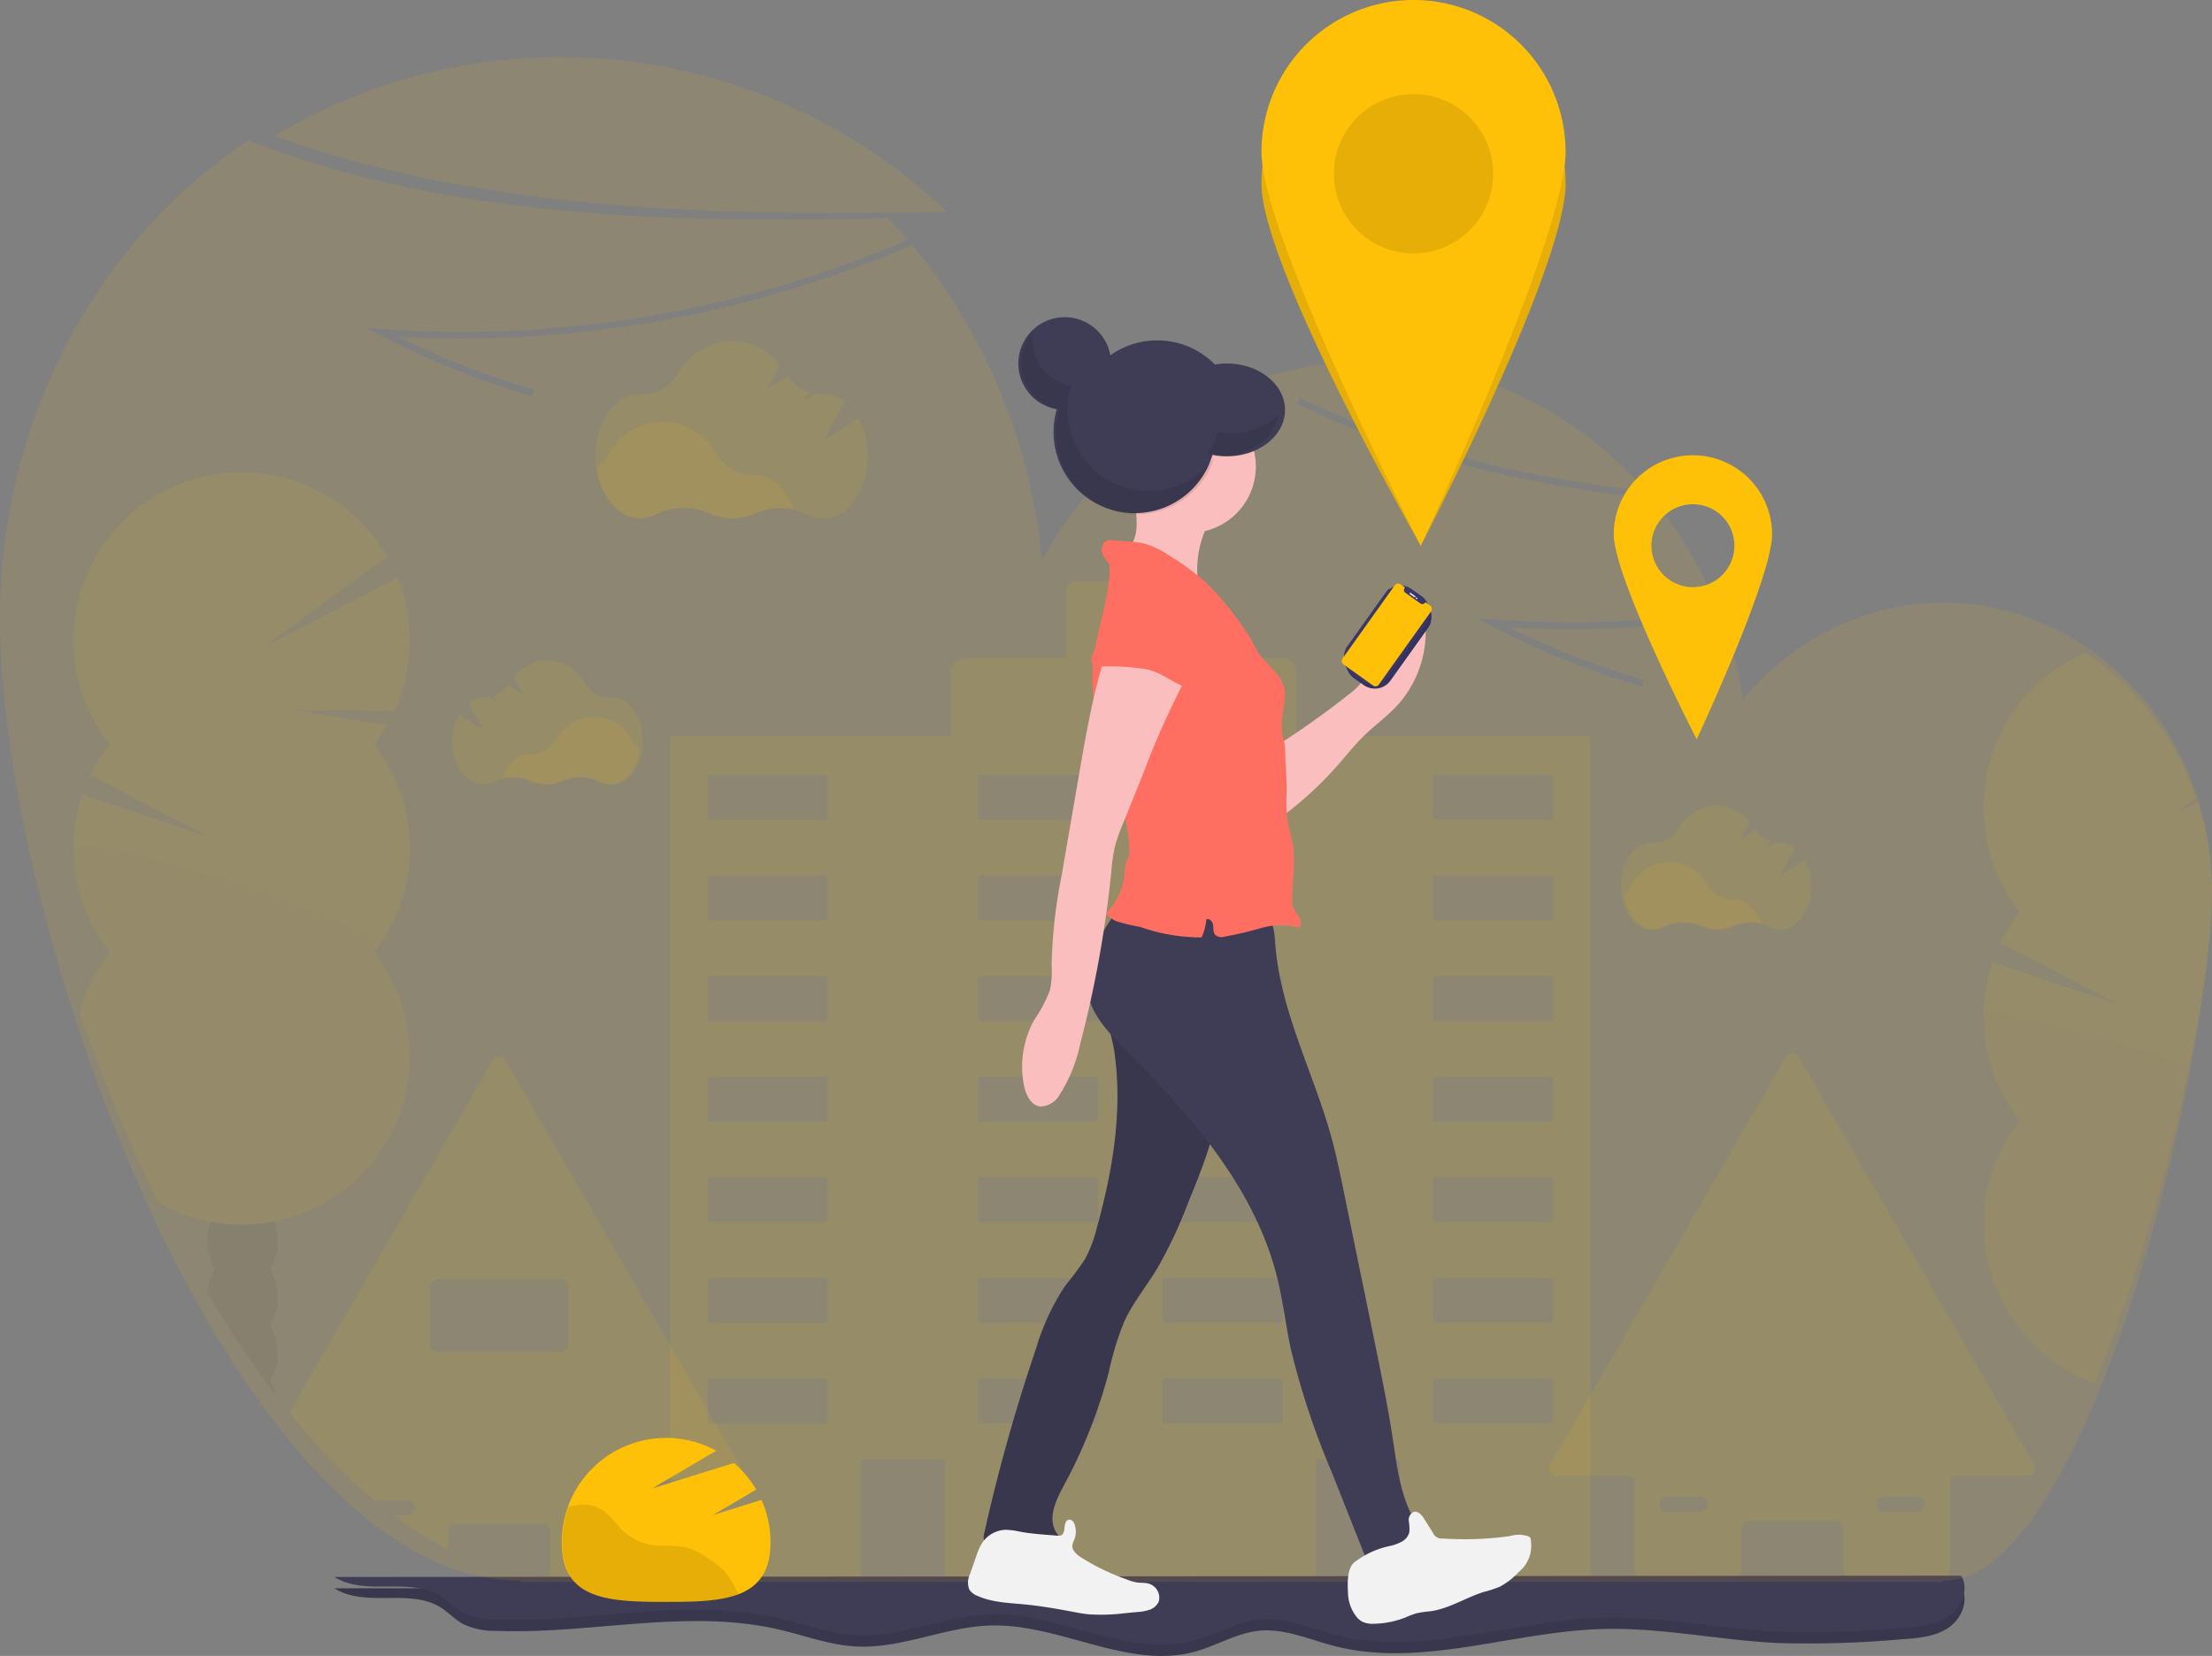 <svg xmlns="http://www.w3.org/2000/svg" width="289.646" height="216.879" viewBox="0 0 289.646 216.879"><rect x="0" y="0" width="289.646" height="216.879" fill="#808080" stroke="none"/><defs><style>.a,.e{fill:#ffc107;}.a,.c,.d{opacity:0.1;}.b{fill:#3f3d56;}.f{fill:#f2f2f2;}.g{fill:#fbbebe;}.h{fill:#ff6f61;}.i{fill:#3a3768;}.j{fill:#e6e8ec;}</style></defs><g transform="translate(0 0)"><path class="a" d="M285.869,130.5a73.284,73.284,0,0,0-88.059-9.916C226.034,130.691,257.176,131.063,285.869,130.5Z" transform="translate(-161.911 -102.78)"/><path class="a" d="M894.483,603.115l-30.821-53.384a.981.981,0,0,0-1.7,0l-30.821,53.384a.981.981,0,0,0,.85,1.486h9.194a.987.987,0,0,1,.984.984v11.393a.984.984,0,0,0,.981.984h12a.984.984,0,0,0,.984-.984v-5.506a.981.981,0,0,1,.981-.981h11.4a.984.984,0,0,1,.984.981v5.506a.984.984,0,0,0,.984.984h11.993a.984.984,0,0,0,.984-.984v-11.4a.984.984,0,0,1,.984-.984h9.194a.984.984,0,0,0,.85-1.474Zm-42.98,5.907a.981.981,0,0,1-.7.3H846.49a.984.984,0,1,1,0-1.967h4.326a.984.984,0,0,1,.7,1.679Zm28.313,0a.981.981,0,0,1-.7.3h-4.315a.984.984,0,0,1,0-1.967h4.332a.984.984,0,0,1,.7,1.679Z" transform="translate(-628.122 -411.308)"/><path class="a" d="M263.656,604.7l-30.821-53.384a.984.984,0,0,0-1.7,0L204.51,597.428a81.319,81.319,0,0,0,11.14,11.5h4.338a.984.984,0,0,1,0,1.967h-1.83a47.627,47.627,0,0,0,7.132,4.436v-2.273a.984.984,0,0,1,.984-.984h11.4a.984.984,0,0,1,.981.984v5.5a.958.958,0,0,0,.092.413.983.983,0,0,0,.891.57h12a.963.963,0,0,0,.782-.4.945.945,0,0,0,.2-.594v-11.4a.984.984,0,0,1,.984-.984H262.8a.984.984,0,0,0,.859-1.477Zm-20.37,4.517a.981.981,0,0,1,.7-.3h4.327a.984.984,0,1,1,0,1.967h-4.33a.984.984,0,0,1-.7-1.679Zm-19.36-19.755a.983.983,0,0,1-.984-.984v-7.47a.984.984,0,0,1,.984-.984h16.121a.983.983,0,0,1,.981.984v7.47a.983.983,0,0,1-.981.984Z" transform="translate(-166.62 -412.426)"/><path class="a" d="M529.391,361.511h-38.14v-8.249a1.973,1.973,0,0,0-1.973-1.973h-11.2V342.5a1.242,1.242,0,0,0-1.242-1.242H462.409a1.242,1.242,0,0,0-1.242,1.242v8.784H448a1.973,1.973,0,0,0-1.973,1.973v8.249H409.658a.4.4,0,0,0-.4.4V471.42a.4.4,0,0,0,.4.4h24.171a.4.4,0,0,0,.4-.4V456.687a.4.4,0,0,1,.4-.4h10.21a.4.4,0,0,1,.4.4V471.42a.4.4,0,0,0,.4.4h47.768a.4.4,0,0,0,.4-.4V456.687a.4.4,0,0,1,.4-.4h10.21a.4.4,0,0,1,.4.4V471.42a.4.4,0,0,0,.4.4h24.171a.4.4,0,0,0,.4-.4V361.912A.4.4,0,0,0,529.391,361.511ZM429.9,451.169a.4.4,0,0,1-.4.4H414.576a.4.4,0,0,1-.4-.4v-5.09a.4.4,0,0,1,.4-.4h14.929a.4.4,0,0,1,.4.4Zm0-13.176a.4.4,0,0,1-.4.4H414.576a.4.4,0,0,1-.4-.4v-5.1a.4.4,0,0,1,.4-.4h14.929a.4.4,0,0,1,.4.4Zm0-13.173a.4.4,0,0,1-.4.4H414.576a.4.4,0,0,1-.4-.4v-5.1a.4.4,0,0,1,.4-.4h14.929a.4.4,0,0,1,.4.4Zm0-13.176a.4.4,0,0,1-.4.4H414.576a.4.4,0,0,1-.4-.4v-5.087a.4.4,0,0,1,.4-.4h14.929a.4.4,0,0,1,.4.4Zm0-13.173a.4.4,0,0,1-.4.4H414.576a.4.4,0,0,1-.4-.4v-5.1a.4.4,0,0,1,.4-.4h14.929a.4.4,0,0,1,.4.4Zm0-13.173a.4.4,0,0,1-.4.4H414.576a.4.4,0,0,1-.4-.4v-5.1a.4.4,0,0,1,.4-.4h14.929a.4.4,0,0,1,.4.4Zm0-13.176a.4.4,0,0,1-.4.4H414.576a.4.4,0,0,1-.4-.4v-5.087a.4.4,0,0,1,.4-.4h14.929a.4.4,0,0,1,.4.4ZM465.3,451.165a.4.4,0,0,1-.4.4H449.967a.4.4,0,0,1-.4-.4v-5.087a.4.4,0,0,1,.4-.4H464.9a.4.4,0,0,1,.4.4Zm0-13.176a.4.4,0,0,1-.4.4H449.967a.4.4,0,0,1-.4-.4V432.9a.4.4,0,0,1,.4-.4H464.9a.4.4,0,0,1,.4.4Zm0-13.173a.4.4,0,0,1-.4.4H449.967a.4.4,0,0,1-.4-.4v-5.1a.4.4,0,0,1,.4-.4H464.9a.4.4,0,0,1,.4.4Zm0-13.176a.4.4,0,0,1-.4.4H449.967a.4.4,0,0,1-.4-.4v-5.084a.4.4,0,0,1,.4-.4H464.9a.4.4,0,0,1,.4.4Zm0-13.173a.4.4,0,0,1-.4.4H449.967a.4.4,0,0,1-.4-.4v-5.1a.4.4,0,0,1,.4-.4H464.9a.4.4,0,0,1,.4.4Zm0-13.173a.4.4,0,0,1-.4.4H449.967a.4.4,0,0,1-.4-.4v-5.1a.4.4,0,0,1,.4-.4H464.9a.4.4,0,0,1,.4.4Zm0-13.176a.4.4,0,0,1-.4.4H449.967a.4.4,0,0,1-.4-.4v-5.084a.4.4,0,0,1,.4-.4H464.9a.4.4,0,0,1,.4.4Zm24.185,79.043a.4.4,0,0,1-.4.4H474.153a.4.4,0,0,1-.4-.4v-5.084a.4.4,0,0,1,.4-.4h14.929a.4.4,0,0,1,.4.4Zm0-13.176a.4.4,0,0,1-.4.4H474.153a.4.4,0,0,1-.4-.4V432.9a.4.4,0,0,1,.4-.4h14.929a.4.4,0,0,1,.4.4Zm0-13.173a.4.4,0,0,1-.4.4H474.153a.4.4,0,0,1-.4-.4v-5.093a.4.4,0,0,1,.4-.4h14.929a.4.4,0,0,1,.4.4Zm0-13.176a.4.4,0,0,1-.4.4H474.153a.4.4,0,0,1-.4-.4v-5.081a.4.4,0,0,1,.4-.4h14.929a.4.4,0,0,1,.4.4Zm0-13.173a.4.4,0,0,1-.4.4H474.153a.4.4,0,0,1-.4-.4v-5.093a.4.4,0,0,1,.4-.4h14.929a.4.4,0,0,1,.4.4Zm0-13.173a.4.4,0,0,1-.4.4H474.153a.4.4,0,0,1-.4-.4V380.2a.4.4,0,0,1,.4-.4h14.929a.4.4,0,0,1,.4.4Zm0-13.176a.4.4,0,0,1-.4.4H474.153a.4.4,0,0,1-.4-.4v-5.081a.4.4,0,0,1,.4-.4h14.929a.4.4,0,0,1,.4.4Zm35.394,79.043a.4.4,0,0,1-.4.4H509.547a.4.4,0,0,1-.4-.4v-5.081a.4.4,0,0,1,.4-.4h14.932a.4.4,0,0,1,.4.4Zm0-13.176a.4.4,0,0,1-.4.4H509.547a.4.4,0,0,1-.4-.4V432.9a.4.4,0,0,1,.4-.4h14.932a.4.4,0,0,1,.4.4Zm0-13.173a.4.4,0,0,1-.4.4H509.547a.4.4,0,0,1-.4-.4v-5.09a.4.4,0,0,1,.4-.4h14.932a.4.4,0,0,1,.4.4Zm0-13.176a.4.4,0,0,1-.4.4H509.547a.4.4,0,0,1-.4-.4v-5.078a.4.4,0,0,1,.4-.4h14.932a.4.4,0,0,1,.4.4Zm0-13.173a.4.4,0,0,1-.4.4H509.547a.4.4,0,0,1-.4-.4v-5.09a.4.4,0,0,1,.4-.4h14.932a.4.4,0,0,1,.4.4Zm0-13.173a.4.4,0,0,1-.4.407H509.547a.4.4,0,0,1-.4-.4v-5.1a.4.4,0,0,1,.4-.4h14.932a.4.4,0,0,1,.4.4Zm0-13.176a.4.4,0,0,1-.4.4H509.547a.4.4,0,0,1-.4-.4v-5.078a.4.4,0,0,1,.4-.4h14.932a.4.4,0,0,1,.4.4Z" transform="translate(-321.515 -265.132)"/><path class="a" d="M387.028,282.428a8.585,8.585,0,0,0-4.983.541,7.342,7.342,0,0,1-6.011-.015,8.386,8.386,0,0,0-7.037.14,4.383,4.383,0,0,1-2.027.505c-2.853,0-5.227-2.873-5.72-6.665a5.472,5.472,0,0,0,1.426-1.536,8.012,8.012,0,0,1,14.3-.051,5.5,5.5,0,0,0,4.74,2.6h.074C384.089,277.95,386.056,279.772,387.028,282.428Z" transform="translate(-283.059 -215.729)"/><path class="a" d="M395.7,245.485l-4.612,2.924,2.8-5.09a4.558,4.558,0,0,0-2.79-1h-.074a5.4,5.4,0,0,1-.957-.071l-1.557.992.672-1.218a5.557,5.557,0,0,1-2.734-2.08l-2.8,1.783,1.762-3.221a8.189,8.189,0,0,0-6.267-3.168,8.59,8.59,0,0,0-7.173,4.425,5.364,5.364,0,0,1-4.754,2.558h-.158c-3.212,0-5.815,3.64-5.815,8.133s2.6,8.133,5.815,8.133a4.342,4.342,0,0,0,2.027-.508,8.386,8.386,0,0,1,7.037-.137,7.343,7.343,0,0,0,5.985,0,8.383,8.383,0,0,1,6.977.134,4.354,4.354,0,0,0,2,.5c3.212,0,5.815-3.643,5.815-8.133A10.329,10.329,0,0,0,395.7,245.485Z" transform="translate(-283.277 -190.687)"/><path class="a" d="M866.365,473.051a6.035,6.035,0,0,0-3.489.377,5.131,5.131,0,0,1-4.19,0,5.872,5.872,0,0,0-4.927.1,3.055,3.055,0,0,1-1.418.354c-2,0-3.658-2.012-4-4.665a3.883,3.883,0,0,0,1-1.076,5.614,5.614,0,0,1,10.02-.036,3.845,3.845,0,0,0,3.316,1.822h.053C864.3,469.919,865.679,471.194,866.365,473.051Z" transform="translate(-635.711 -352.13)"/><path class="a" d="M872.405,447.188l-3.227,2.047,1.958-3.566a3.192,3.192,0,0,0-1.952-.7h-.051a3.827,3.827,0,0,1-.669-.051l-1.1.692.47-.85a3.918,3.918,0,0,1-1.914-1.453l-1.964,1.236L865.2,442.3a5.705,5.705,0,0,0-4.386-2.22,6,6,0,0,0-5.022,3.1,3.75,3.75,0,0,1-3.319,1.783h-.1c-2.247,0-4.071,2.547-4.071,5.69s1.824,5.693,4.071,5.693a3.055,3.055,0,0,0,1.417-.354,5.86,5.86,0,0,1,4.927-.1,5.162,5.162,0,0,0,4.19,0,5.869,5.869,0,0,1,4.882.1,3.076,3.076,0,0,0,1.4.345c2.249,0,4.071-2.547,4.071-5.694a7.235,7.235,0,0,0-.856-3.456Z" transform="translate(-636.084 -334.587)"/><path class="a" d="M315.62,409.023a6.038,6.038,0,0,1,3.489.377,5.123,5.123,0,0,0,4.187,0,5.872,5.872,0,0,1,4.927.1,3.064,3.064,0,0,0,1.417.354c2,0,3.661-2.012,4.006-4.665a3.843,3.843,0,0,1-1-1.076,5.614,5.614,0,0,0-10.026-.048,3.863,3.863,0,0,1-3.322,1.827h-.051C317.667,405.891,316.289,407.166,315.62,409.023Z" transform="translate(-249.842 -307.12)"/><path class="a" d="M293.122,383.181l3.227,2.038-1.961-3.566a3.2,3.2,0,0,1,1.952-.7h.054a3.866,3.866,0,0,0,.669-.051l1.094.692-.469-.85A3.925,3.925,0,0,0,299.6,379.3l1.958,1.242-1.239-2.249a5.734,5.734,0,0,1,4.389-2.22,6,6,0,0,1,5.022,3.1,3.747,3.747,0,0,0,3.319,1.783h.107c2.249,0,4.071,2.547,4.071,5.691s-1.822,5.693-4.071,5.693a3.072,3.072,0,0,1-1.417-.354,5.86,5.86,0,0,0-4.927-.1,5.155,5.155,0,0,1-4.187,0,5.875,5.875,0,0,0-4.885.1,3.067,3.067,0,0,1-1.4.345c-2.246,0-4.071-2.547-4.071-5.693A7.235,7.235,0,0,1,293.122,383.181Z" transform="translate(-233.04 -289.598)"/><path class="b" d="M295.68,784.715c4.023,2.556,9.821-.03,13.871,2.487,1.046.648,1.89,1.6,2.972,2.19a9.6,9.6,0,0,0,4.3.891c12.367.478,24.943-2.972,37-.184,3.373.779,6.671,2.044,10.127,2.229,5.97.324,11.69-2.588,17.666-2.749,9.063-.244,17.969,5.821,26.714,3.429,2.876-.787,5.515-2.466,8.484-2.749,3.307-.3,6.487,1.144,9.7,1.985,11.4,2.972,23.276-1.842,35.064-2.2,7.687-.235,15.3,1.441,22.982,1.828a137.218,137.218,0,0,0,16.391-.49c2.08-.146,4.258-.324,6-1.465s2.811-3.593,1.735-5.375Z" transform="translate(-251.876 -576.69)"/><path class="c" d="M295.68,784.715c4.023,2.556,9.821-.03,13.871,2.487,1.046.648,1.89,1.6,2.972,2.19a9.6,9.6,0,0,0,4.3.891c12.367.478,24.943-2.972,37-.184,3.373.779,6.671,2.044,10.127,2.229,5.97.324,11.69-2.588,17.666-2.749,9.063-.244,17.969,5.821,26.714,3.429,2.876-.787,5.515-2.466,8.484-2.749,3.307-.3,6.487,1.144,9.7,1.985,11.4,2.972,23.276-1.842,35.064-2.2,7.687-.235,15.3,1.441,22.982,1.828a137.218,137.218,0,0,0,16.391-.49c2.08-.146,4.258-.324,6-1.465s2.811-3.593,1.735-5.375Z" transform="translate(-251.876 -576.69)"/><path class="b" d="M295.68,779.715c4.023,2.555,9.821-.03,13.871,2.487,1.046.648,1.89,1.6,2.972,2.19a9.6,9.6,0,0,0,4.3.891c12.367.478,24.943-2.972,37-.184,3.373.779,6.671,2.044,10.127,2.229,5.97.324,11.69-2.588,17.666-2.749,9.063-.244,17.969,5.821,26.714,3.429,2.876-.787,5.515-2.466,8.484-2.749,3.307-.3,6.487,1.144,9.7,1.985,11.4,2.971,23.276-1.842,35.064-2.2,7.687-.235,15.3,1.441,22.982,1.828a137.269,137.269,0,0,0,16.391-.49c2.08-.146,4.258-.324,6-1.465s2.811-3.593,1.735-5.376Z" transform="translate(-251.876 -573.175)"/><g class="d" transform="translate(9.618 61.858)"><path class="b" d="M177.6,625.26a7.265,7.265,0,0,1-.96,3.679,7.53,7.53,0,0,1,0,7.358,6.762,6.762,0,0,1,.725,1.783,134.93,134.93,0,0,1-8.941-13.372h0a7.132,7.132,0,0,1,.939-3.138,7.266,7.266,0,0,1-.96-3.679,7.566,7.566,0,0,1,.434-2.559,6.361,6.361,0,0,1,.526-1.12,4,4,0,0,1,7.277,0,6.625,6.625,0,0,1,.514,1.085,7.617,7.617,0,0,1,.446,2.594,7.266,7.266,0,0,1-.96,3.679A7.266,7.266,0,0,1,177.6,625.26Z" transform="translate(-150.857 -517.187)"/><ellipse class="b" cx="4.597" cy="6.02" rx="4.597" ry="6.02" transform="translate(17.542 87.34)"/><ellipse class="b" cx="4.597" cy="6.02" rx="4.597" ry="6.02" transform="translate(17.542 79.982)"/><path class="e" d="M153.436,342.5a21.924,21.924,0,0,1-4.716,13.619,22.028,22.028,0,0,1-13.075,35.234c-.529.107-1.067.19-1.611.256a22.254,22.254,0,0,1-5.052.027q-.838-.089-1.655-.247a21.781,21.781,0,0,1-6.835-2.5,219.455,219.455,0,0,1-10.344-24.9,21.928,21.928,0,0,1,3.949-7.86,22.046,22.046,0,0,1-3.566-20.685l16.724,5.613-15.684-8.148a22.117,22.117,0,0,1,2.511-4.018,22.028,22.028,0,1,1,36.381-24.649L134.3,316.126l17.532-9.093a22.055,22.055,0,0,1-.422,17.452l-13.075-.1,12.082,1.985a22.118,22.118,0,0,1-1.715,2.52A21.93,21.93,0,0,1,153.436,342.5Z" transform="translate(-109.367 -293.239)"/><path class="c" d="M153.473,485.481A22.033,22.033,0,0,1,135.7,507.1c-.533.108-1.07.191-1.614.256a22.252,22.252,0,0,1-5.052.027q-.838-.089-1.655-.247a21.781,21.781,0,0,1-6.835-2.5,219.456,219.456,0,0,1-10.359-24.91,21.927,21.927,0,0,1,3.949-7.86,21.939,21.939,0,0,1-4.716-13.63c0-2.472,42.291,9.871,39.337,13.619A21.924,21.924,0,0,1,153.473,485.481Z" transform="translate(-109.404 -408.976)"/></g><g class="d" transform="translate(259.729 85.503)"><path class="b" d="M1084.52,637.65c-.862,2.752-1.783,5.482-2.728,8.151a7.612,7.612,0,0,1-.392-2.44C1081.4,640.708,1082.707,638.455,1084.52,637.65Z" transform="translate(-1063.844 -558.952)"/><path class="e" d="M1052.238,404.094c0,5.215-1.052,13.455-2.971,22.881a251.354,251.354,0,0,1-6.285,24.533c-.862,2.752-1.783,5.482-2.728,8.151-1.085,3.031-2.229,5.979-3.426,8.8a22.111,22.111,0,0,1-9.779-34.4,22.132,22.132,0,0,1-3.566-20.729l16.724,5.625-15.684-8.166a22.188,22.188,0,0,1,2.511-4.026,22.108,22.108,0,0,1,8.653-33.95,37.9,37.9,0,0,1,14.486,19l-2.9,2.157,3.108-1.614a37.712,37.712,0,0,1,1.809,9.9h-.873l.891.146C1052.238,402.956,1052.238,403.521,1052.238,404.094Z" transform="translate(-1022.321 -372.81)"/><path class="c" d="M1049.351,538.8a251.314,251.314,0,0,1-6.285,24.533c-.862,2.752-1.783,5.483-2.728,8.151-1.085,3.031-2.229,5.979-3.426,8.8a22.111,22.111,0,0,1-9.779-34.4,22.019,22.019,0,0,1-4.713-13.645C1022.42,530.751,1037.789,534.643,1049.351,538.8Z" transform="translate(-1022.391 -484.635)"/></g><path class="a" d="M366.61,243.644v-.14a40.193,40.193,0,0,0-1.686-9.9c-.055-.181-.111-.365-.169-.544a37.713,37.713,0,0,0-13.5-19c-14.587-10.665-34.284-8.052-46.011,6.1a56.349,56.349,0,0,0-2.8-10.54,147.073,147.073,0,0,1-27.865,1.114,107.569,107.569,0,0,0,17.667,6.885l-.216.862a108.713,108.713,0,0,1-19.749-7.934l-1.913-1,2.121.149a147.106,147.106,0,0,0,29.629-.912,54.317,54.317,0,0,0-8.728-14.881c-15.939-1.724-31.753-5.313-46.521-12.43l.341-.811c14.374,6.933,29.779,10.5,45.33,12.249-10.672-12.277-26.1-18.455-41.66-16.68s-29.432,11.3-37.461,25.7a76.036,76.036,0,0,0-16.958-41.275,151.68,151.68,0,0,1-26.243,8.531,148.2,148.2,0,0,1-41.021,3.5,107.573,107.573,0,0,0,17.667,6.885l-.216.862A108.718,108.718,0,0,1,126.9,172.52l-1.913-1,2.121.149a147.958,147.958,0,0,0,68.773-11.693q-1.232-1.447-2.536-2.829c-27.253.594-56.935.3-83.806-10.2C89.3,160.36,76.978,184.079,77,209.611c0,13.806,3.536,32.791,9.692,51.839a229.509,229.509,0,0,0,9.667,24.961c1.88,4.1,3.877,8.086,5.973,11.9h0a136.19,136.19,0,0,0,8.332,13.372q.814,1.15,1.648,2.258a79.337,79.337,0,0,0,10.379,11.55h0q1.155,1.034,2.323,1.97a43.9,43.9,0,0,0,6.646,4.457,29.04,29.04,0,0,0,12.544,3.649c.343.015.689.024,1.033.024v.151H331.318v-.151h.138A8.842,8.842,0,0,0,334.6,335c6.579-2.505,12.638-12.564,17.675-25.276,1.108-2.82,2.182-5.768,3.193-8.8.892-2.674,1.739-5.4,2.542-8.151q3.5-12.1,5.857-24.533c1.775-9.426,2.769-17.666,2.769-22.881C366.646,244.776,366.646,244.212,366.61,243.644Z" transform="translate(-77 -128.562)"/><path class="e" d="M364.279,728.945l5.688-3.346a13.709,13.709,0,0,0-2.909-3.48l-10.73,3.337,8.409-4.942A13.669,13.669,0,0,0,344.5,732.5c0,7.548,6.118,7.809,13.669,7.809s13.669-.261,13.669-7.809a13.607,13.607,0,0,0-1.174-5.548Z" transform="translate(-270.949 -530.508)"/><path class="c" d="M365.7,757a10.616,10.616,0,0,0-2.015-1.581,9.38,9.38,0,0,0-3.319-1.619,24.869,24.869,0,0,0-3.269-.1,7.625,7.625,0,0,1-5-2.288,15.6,15.6,0,0,0-2.321-2.4,5.1,5.1,0,0,0-3.48-.639,8.634,8.634,0,0,0-1.028.211,13.626,13.626,0,0,0-.808,4.639c0,7.548,6.118,7.809,13.669,7.809,3.664,0,6.989-.062,9.444-.987l-.41-.767A10.814,10.814,0,0,0,365.7,757Z" transform="translate(-270.84 -551.226)"/><circle class="b" cx="10.623" cy="10.623" r="10.623" transform="translate(140.904 44.579)"/><path class="b" d="M563.09,532.808c1.1,7.693-.241,15.538-2.324,23.024a17.092,17.092,0,0,1-1.536,4.05,43.132,43.132,0,0,1-2.6,3.5,30.419,30.419,0,0,0-3.807,8.213,231.659,231.659,0,0,0-6.781,24.165,1.654,1.654,0,0,0,0,1.031c.258.594,1.043.672,1.688.669l8.338-.045c.3-.571-.253-1.189-.594-1.735-1.189-1.848-.047-4.249,1-6.184a66.474,66.474,0,0,0,5.878-14.858,40.287,40.287,0,0,1,1.961-6.457c1.12-2.49,2.876-4.633,4.3-6.962a58.313,58.313,0,0,0,4.068-8.6c1.676-4.095,3.367-8.24,4.026-12.614a50.389,50.389,0,0,0-.089-12.424.784.784,0,0,0-.909-.891l-11.188-.576c-2.306-.119-2.853-.624-2.5,1.64C562.27,529.45,562.846,531.1,563.09,532.808Z" transform="translate(-417.159 -394.967)"/><path class="c" d="M563.09,532.808c1.1,7.693-.241,15.538-2.324,23.024a17.092,17.092,0,0,1-1.536,4.05,43.132,43.132,0,0,1-2.6,3.5,30.419,30.419,0,0,0-3.807,8.213,231.659,231.659,0,0,0-6.781,24.165,1.654,1.654,0,0,0,0,1.031c.258.594,1.043.672,1.688.669l8.338-.045c.3-.571-.253-1.189-.594-1.735-1.189-1.848-.047-4.249,1-6.184a66.474,66.474,0,0,0,5.878-14.858,40.287,40.287,0,0,1,1.961-6.457c1.12-2.49,2.876-4.633,4.3-6.962a58.313,58.313,0,0,0,4.068-8.6c1.676-4.095,3.367-8.24,4.026-12.614a50.389,50.389,0,0,0-.089-12.424.784.784,0,0,0-.909-.891l-11.188-.576c-2.306-.119-2.853-.624-2.5,1.64C562.27,529.45,562.846,531.1,563.09,532.808Z" transform="translate(-417.159 -394.967)"/><path class="b" d="M601.435,484.028c-2.273,3.269-4.656,7.031-3.9,10.944.573,2.972,2.838,5.274,4.974,7.429,8.54,8.576,16.938,18.1,19.844,29.855.749,3.037,1.111,6.154,1.756,9.212a101.734,101.734,0,0,0,5.349,16.15l5.575,14.07a8.427,8.427,0,0,0,8.053-5.349,3.526,3.526,0,0,1-2.113-1.358c-2.377-3.289-2.865-7.521-3.474-11.533-.675-4.434-1.575-8.831-2.478-13.226l-3.994-19.446c-.461-2.243-.921-4.49-1.521-6.7-2.324-8.564-6.728-16.641-7.408-25.5-.1-1.3-.163-2.731-1.046-3.7-.927-1.019-2.449-1.189-3.824-1.269C611.66,483.258,606.858,482.715,601.435,484.028Z" transform="translate(-455.106 -364.89)"/><path class="f" d="M544.431,756.448a8.864,8.864,0,0,0-1.848-.238,3.839,3.839,0,0,0-3.019,1.649,7.5,7.5,0,0,0-.811,1.783l-.805,2.312a2.571,2.571,0,0,0-.116,2.08,2.2,2.2,0,0,0,1.082.835c1.949.868,4.16.915,6.27,1.123,2.062.2,4.107.565,6.142.945.7.134,1.4.267,2.11.339a25.142,25.142,0,0,0,4.772-.143l1.637-.157a5.9,5.9,0,0,0,1.611-.3,2.03,2.03,0,0,0,1.189-1.067,1.927,1.927,0,0,0-1.524-2.4c-.431-.083-.891-.045-1.313-.1a6.209,6.209,0,0,1-1.438-.431,28.683,28.683,0,0,1-6.053-2.951c-.511-.36-1.046-.862-.99-1.486a3.032,3.032,0,0,1,.264-.77,2.811,2.811,0,0,0,.024-1.988c-.1-.273-.3-.562-.573-.594-.784-.1-.689,1.049-.805,1.486-.158.594-.443.648-1,.594C547.628,756.831,546.023,756.751,544.431,756.448Z" transform="translate(-410.911 -555.851)"/><path class="f" d="M718.265,761.953a5.245,5.245,0,0,0,1.135,3.194,2.484,2.484,0,0,0,.808.651,3.246,3.246,0,0,0,1.486.235,11.9,11.9,0,0,0,4.128-.835,11.8,11.8,0,0,1,1.426-.538,16.007,16.007,0,0,1,1.854-.267c2.457-.354,4.615-1.8,6.989-2.538a14.7,14.7,0,0,0,2.08-.683,9.533,9.533,0,0,0,2.445-1.911,4.388,4.388,0,0,0,1.6-4.047.769.769,0,0,0-.071-.419.624.624,0,0,0-.267-.211,3.88,3.88,0,0,0-2.377-.039,42.248,42.248,0,0,1-8.778.324,1.275,1.275,0,0,1-1.349-.77l-1.114-1.783c-.318-.511-.823-1.1-1.4-.921a1.14,1.14,0,0,0-.63,1.189,6.352,6.352,0,0,1,.074,1.438,1.964,1.964,0,0,1-.951,1.236,6.071,6.071,0,0,1-1.486.57,11.41,11.41,0,0,0-4.817,2.2C718.123,758.88,718.209,760.8,718.265,761.953Z" transform="translate(-541.757 -553.371)"/><path class="g" d="M689.3,359.7a6.887,6.887,0,0,0,1.622-1.765,7.2,7.2,0,0,0,.692-2.44l.466-2.948a8.881,8.881,0,0,1,1.646-4.585c1.085-1.239,3.245-1.682,4.347-.458a3.813,3.813,0,0,1,.79,1.973,14.365,14.365,0,0,1-3.512,11.886c-1.334,1.462-2.971,2.624-4.383,4.006-1.23,1.189-2.3,2.553-3.432,3.845a47.37,47.37,0,0,1-9.351,8.172,41.97,41.97,0,0,0,0-6.778c-.241-1.587-.891-2.443.645-3.48A117.875,117.875,0,0,0,689.3,359.7Z" transform="translate(-512.355 -269.011)"/><path class="g" d="M610.64,306.088a5.436,5.436,0,0,1-2.08,4.11q5.554,1.943,10.956,4.285a3.8,3.8,0,0,1-.939-2.657,13.411,13.411,0,0,1,2.05-7.161,1.738,1.738,0,0,0,.336-.945c-.042-.7-.874-1.025-1.557-1.189A38.287,38.287,0,0,0,612.3,301.5c-1.025-.033-2.241-.357-2.009.948A14.346,14.346,0,0,1,610.64,306.088Z" transform="translate(-461.814 -237.146)"/><circle class="g" cx="8.686" cy="8.686" r="8.686" transform="translate(147.072 52.418)"/><path class="h" d="M618.436,336.937a10.5,10.5,0,0,0-1.1-1.848,38.446,38.446,0,0,0-5.212-6.392,32.434,32.434,0,0,0-4.948-3.634,11.229,11.229,0,0,0-3.1-1.486,12.12,12.12,0,0,0-1.988-.27l-2.255-.184a1.844,1.844,0,0,0-.594.018,1.281,1.281,0,0,0-.761,1.53,3.766,3.766,0,0,0,1,1.581c.1,4.6-1.946,9.143-2.223,13.74-.484,8.038,4.422,15.514,4.814,23.558a2.541,2.541,0,0,1-.113,1.079c-.065.166-.163.318-.238.481a4.7,4.7,0,0,0-.265,1.634,8.3,8.3,0,0,1-2.446,5.236,3.635,3.635,0,0,0,1.379,1.052,24.859,24.859,0,0,0,3.088.737,23.967,23.967,0,0,0,8.05,1.376,7.1,7.1,0,0,0,.621-2.339c.386-.241.832.273.891.725s-.027.978.3,1.3a1.223,1.223,0,0,0,1.129.226,49.9,49.9,0,0,0,4.9-1.15,9.145,9.145,0,0,1,4.971-.018,1.33,1.33,0,0,0-.077-1.456,6.5,6.5,0,0,1-.781-1.334,3,3,0,0,1-.1-.877c0-2.541.523-5.108.027-7.6-.146-.731-.377-1.444-.526-2.178a18.791,18.791,0,0,1-.214-4.344c.039-1.453-.137-3.025-.166-4.5a14.359,14.359,0,0,0-.119-1.822c-.1-.633-.3-1.251-.351-1.89-.16-1.622.493-3.233.4-4.861C622.272,340.559,619.4,339.216,618.436,336.937Z" transform="translate(-454.186 -252.373)"/><path class="g" d="M574.9,365.551c-2.1,5.581-3.132,11.5-4.16,17.378l-2.377,13.806a66.8,66.8,0,0,0-1.325,11.785,12.617,12.617,0,0,1-.22,3.316,17.907,17.907,0,0,1-2.042,3.863,12.713,12.713,0,0,0-1.367,8.6c.244,1.233.909,2.633,2.16,2.775a2.992,2.992,0,0,0,2.517-1.548,19.94,19.94,0,0,0,2.674-6.57,148.62,148.62,0,0,0,4.122-22.908,22.3,22.3,0,0,1,.413-2.912,20.674,20.674,0,0,1,1-2.9q1.364-3.382,2.731-6.763a108.026,108.026,0,0,1,7.1-15.262c-2.853-.82-5.821-1.783-8.674-2.594A7.833,7.833,0,0,0,574.9,365.551Z" transform="translate(-429.335 -282.152)"/><path class="h" d="M602.307,364.4a32.645,32.645,0,0,0-6.1-.348,1.316,1.316,0,0,1-.82-.214c-.413-.354-.238-1.016-.03-1.518l.986-2.377a3.459,3.459,0,0,1,.79-1.313,3.353,3.353,0,0,1,1.875-.636,16.988,16.988,0,0,1,6.5.253,7.769,7.769,0,0,1,5.016,3.887,2.645,2.645,0,0,1,.053,2.6c-.773,1.108-2.5,2.348-3.8,1.741C605.228,365.737,604.043,364.765,602.307,364.4Z" transform="translate(-452.22 -276.757)"/><path class="b" d="M590.368,230.932a8.772,8.772,0,0,0-4.844,1.4,10.623,10.623,0,0,0-10.43-2.443,6.071,6.071,0,1,0-7.013,7.025,10.623,10.623,0,0,0,20.391,5.97,9.506,9.506,0,0,0,1.9.193c4.19,0,7.589-2.719,7.589-6.071S594.552,230.932,590.368,230.932Z" transform="translate(-429.699 -183.319)"/><path class="c" d="M652.3,270.3a9.243,9.243,0,0,1-1.9-.193A10.568,10.568,0,0,1,649,273.168a9.539,9.539,0,0,0,1.783.172c3.916,0,7.132-2.377,7.545-5.42A8.372,8.372,0,0,1,652.3,270.3Z" transform="translate(-490.967 -213.585)"/><path class="c" d="M579.746,252.239a10.638,10.638,0,0,1-10.157-13.752,6.071,6.071,0,0,1-5.019-5.979,5.969,5.969,0,0,1,.1-1.088,6.071,6.071,0,0,0,3.405,10.1,10.623,10.623,0,1,0,20.293,6.294,10.6,10.6,0,0,1-8.621,4.422Z" transform="translate(-429.333 -187.931)"/><rect class="i" width="0.199" height="1.646" rx="0.1" transform="matrix(0.814, 0.581, -0.581, 0.814, 186.179, 82.021)"/><rect class="i" width="0.113" height="0.541" rx="0.056" transform="matrix(0.814, 0.581, -0.581, 0.814, 181.831, 77.115)"/><rect class="i" width="0.125" height="0.942" rx="0.062" transform="matrix(0.814, 0.581, -0.581, 0.814, 181.293, 77.924)"/><rect class="i" width="0.119" height="0.951" rx="0.059" transform="matrix(0.814, 0.581, -0.581, 0.814, 180.61, 78.962)"/><rect class="i" width="6.68" height="13.577" rx="2.52" transform="matrix(0.814, 0.581, -0.581, 0.814, 183.063, 76.25)"/><rect class="c" width="6.68" height="13.577" rx="2.52" transform="matrix(0.814, 0.581, -0.581, 0.814, 183.063, 76.25)"/><rect class="i" width="6.68" height="13.577" rx="2.52" transform="matrix(0.814, 0.581, -0.581, 0.814, 182.808, 75.696)"/><path class="e" d="M724.86,345.178l-.621-.446-.053.074a.434.434,0,0,1-.594.1l-1.985-1.417a.437.437,0,0,1-.1-.609l.054-.074-.594-.416a.529.529,0,0,0-.74.122l-6.858,9.613a.532.532,0,0,0,.122.74l3.9,2.784a.529.529,0,0,0,.74-.125l6.858-9.61a.529.529,0,0,0-.131-.74Z" transform="translate(-537.589 -265.859)"/><rect class="j" width="0.933" height="0.19" rx="0.095" transform="matrix(0.814, 0.581, -0.581, 0.814, 184.638, 77.594)"/><circle class="j" cx="0.107" cy="0.107" r="0.107" transform="translate(185.392 78.259)"/><path class="e" d="M699.909,99A19.909,19.909,0,0,0,680,118.909c0,10.995,20.86,47.408,20.86,47.408s18.958-36.4,18.958-47.408A19.909,19.909,0,0,0,699.909,99Zm0,33.186a4.321,4.321,0,1,1,0,.009Z" transform="translate(-514.818 -94.861)"/><path class="c" d="M699.909,99A19.909,19.909,0,0,0,680,118.909c0,10.995,20.86,47.408,20.86,47.408s18.958-36.4,18.958-47.408A19.909,19.909,0,0,0,699.909,99Zm0,33.186a4.321,4.321,0,1,1,0,.009Z" transform="translate(-514.818 -94.861)"/><path class="e" d="M699.909,85.07A19.909,19.909,0,0,0,680,104.979c0,10.995,20.86,51.556,20.86,51.556s18.958-40.556,18.958-51.553A19.91,19.91,0,0,0,699.906,85.07Zm0,33.186a10.43,10.43,0,1,1,10.43-10.43A10.43,10.43,0,0,1,699.909,118.256Z" transform="translate(-514.818 -85.07)"/><path class="e" d="M690.364,85.07A10.364,10.364,0,0,0,680,95.434c0,5.724,10.859,26.839,10.859,26.839s9.869-21.112,9.869-26.838A10.365,10.365,0,0,0,690.363,85.07Zm0,17.276a5.43,5.43,0,1,1,5.43-5.43A5.43,5.43,0,0,1,690.364,102.346Z" transform="translate(-468.688 -25.446)"/></g></svg>